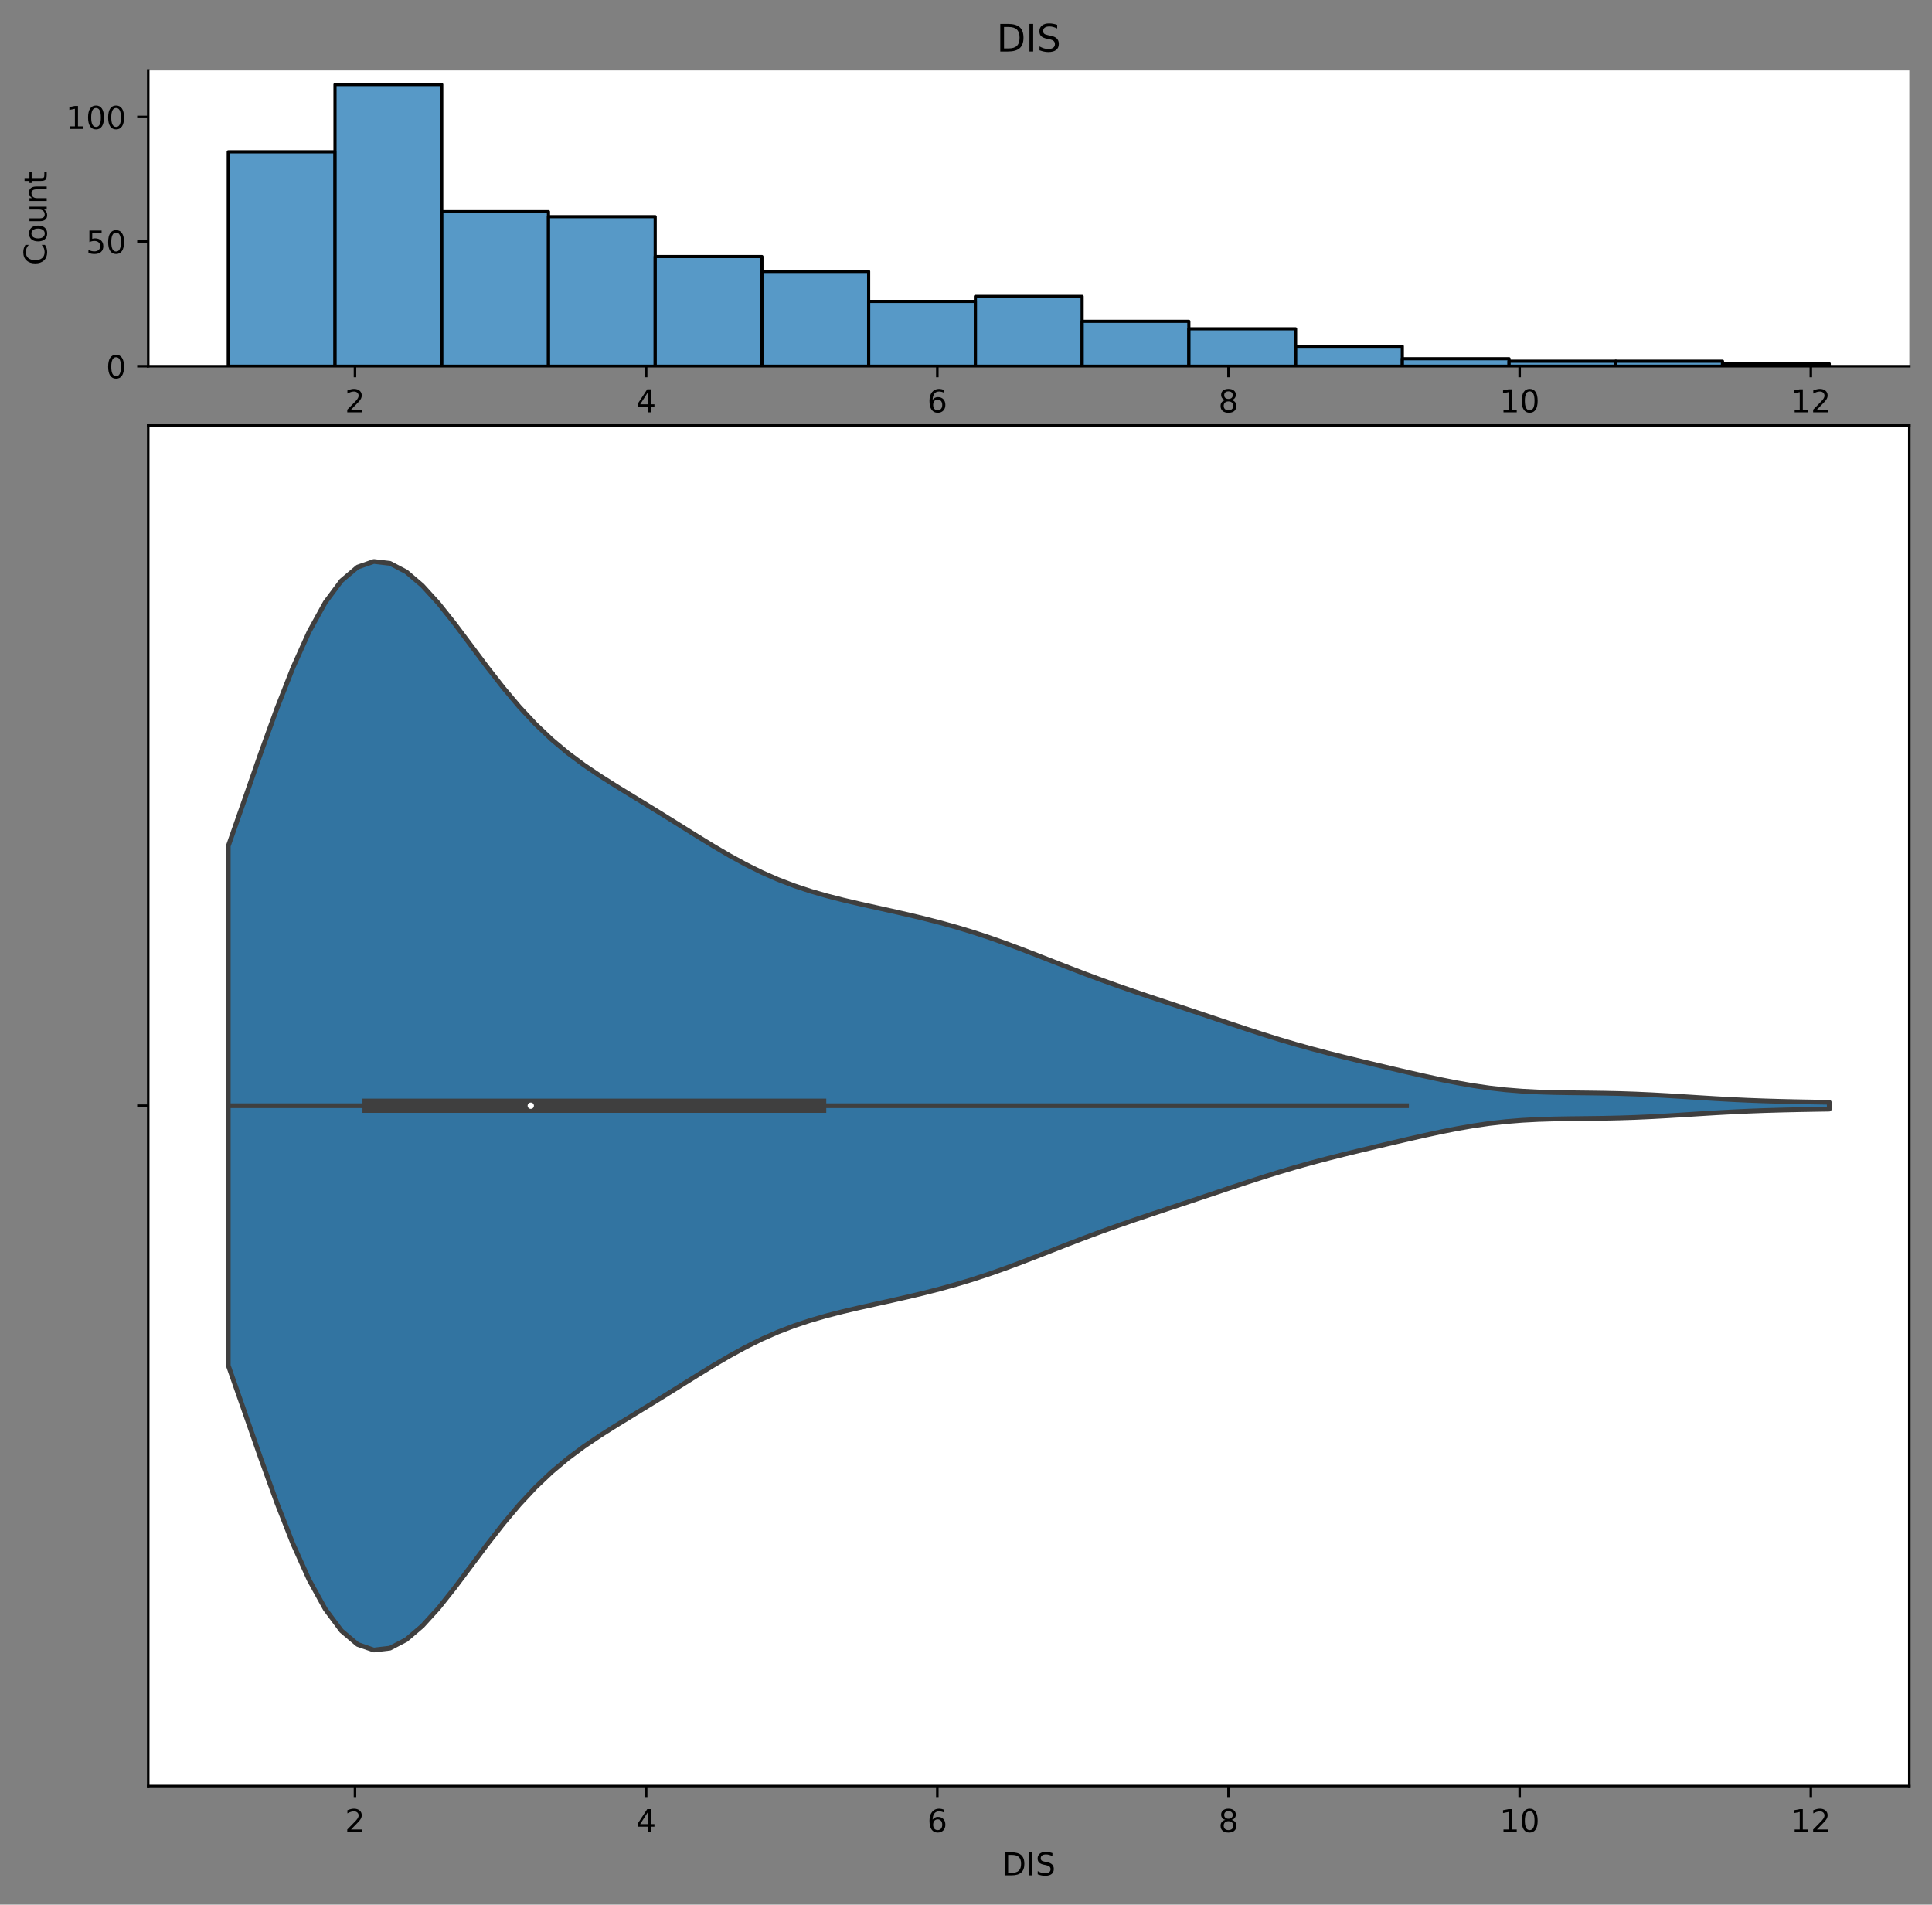 <?xml version="1.0" encoding="utf-8" standalone="no"?>
<!DOCTYPE svg PUBLIC "-//W3C//DTD SVG 1.1//EN"
  "http://www.w3.org/Graphics/SVG/1.1/DTD/svg11.dtd">
<!-- Created with matplotlib (https://matplotlib.org/) -->
<svg height="603.474pt" version="1.1" viewBox="0 0 612.166 603.474" width="612.166pt" xmlns="http://www.w3.org/2000/svg" xmlns:xlink="http://www.w3.org/1999/xlink">
 <rect x="0" y="0" width="612.166" height="603.474" fill="#808080" stroke="none"/>
 <defs>
  <style type="text/css">*{stroke-linecap:butt;stroke-linejoin:round;}</style>
 </defs>
 <g id="figure_1">
  <g id="patch_1">
   <path d="M 0 603.474 
L 612.166 603.474 
L 612.166 0 
L 0 0 
z
" style="fill:none;"/>
  </g>
  <g id="axes_1">
   <g id="patch_2">
    <path d="M 46.966 116.042 
L 604.966 116.042 
L 604.966 22.318 
L 46.966 22.318 
z
" style="fill:#ffffff;"/>
   </g>
   <g id="patch_3">
    <path clip-path="url(#p18bf809c83)" d="M 72.329 116.042 
L 106.147 116.042 
L 106.147 48.109 
L 72.329 48.109 
z
" style="fill:#1f77b4;fill-opacity:0.75;stroke:#000000;stroke-linejoin:miter;"/>
   </g>
   <g id="patch_4">
    <path clip-path="url(#p18bf809c83)" d="M 106.147 116.042 
L 139.966 116.042 
L 139.966 26.781 
L 106.147 26.781 
z
" style="fill:#1f77b4;fill-opacity:0.75;stroke:#000000;stroke-linejoin:miter;"/>
   </g>
   <g id="patch_5">
    <path clip-path="url(#p18bf809c83)" d="M 139.966 116.042 
L 173.784 116.042 
L 173.784 67.067 
L 139.966 67.067 
z
" style="fill:#1f77b4;fill-opacity:0.75;stroke:#000000;stroke-linejoin:miter;"/>
   </g>
   <g id="patch_6">
    <path clip-path="url(#p18bf809c83)" d="M 173.784 116.042 
L 207.602 116.042 
L 207.602 68.647 
L 173.784 68.647 
z
" style="fill:#1f77b4;fill-opacity:0.75;stroke:#000000;stroke-linejoin:miter;"/>
   </g>
   <g id="patch_7">
    <path clip-path="url(#p18bf809c83)" d="M 207.602 116.042 
L 241.42 116.042 
L 241.42 81.286 
L 207.602 81.286 
z
" style="fill:#1f77b4;fill-opacity:0.75;stroke:#000000;stroke-linejoin:miter;"/>
   </g>
   <g id="patch_8">
    <path clip-path="url(#p18bf809c83)" d="M 241.42 116.042 
L 275.238 116.042 
L 275.238 86.025 
L 241.42 86.025 
z
" style="fill:#1f77b4;fill-opacity:0.75;stroke:#000000;stroke-linejoin:miter;"/>
   </g>
   <g id="patch_9">
    <path clip-path="url(#p18bf809c83)" d="M 275.238 116.042 
L 309.057 116.042 
L 309.057 95.504 
L 275.238 95.504 
z
" style="fill:#1f77b4;fill-opacity:0.75;stroke:#000000;stroke-linejoin:miter;"/>
   </g>
   <g id="patch_10">
    <path clip-path="url(#p18bf809c83)" d="M 309.057 116.042 
L 342.875 116.042 
L 342.875 93.924 
L 309.057 93.924 
z
" style="fill:#1f77b4;fill-opacity:0.75;stroke:#000000;stroke-linejoin:miter;"/>
   </g>
   <g id="patch_11">
    <path clip-path="url(#p18bf809c83)" d="M 342.875 116.042 
L 376.693 116.042 
L 376.693 101.824 
L 342.875 101.824 
z
" style="fill:#1f77b4;fill-opacity:0.75;stroke:#000000;stroke-linejoin:miter;"/>
   </g>
   <g id="patch_12">
    <path clip-path="url(#p18bf809c83)" d="M 376.693 116.042 
L 410.511 116.042 
L 410.511 104.193 
L 376.693 104.193 
z
" style="fill:#1f77b4;fill-opacity:0.75;stroke:#000000;stroke-linejoin:miter;"/>
   </g>
   <g id="patch_13">
    <path clip-path="url(#p18bf809c83)" d="M 410.511 116.042 
L 444.329 116.042 
L 444.329 109.723 
L 410.511 109.723 
z
" style="fill:#1f77b4;fill-opacity:0.75;stroke:#000000;stroke-linejoin:miter;"/>
   </g>
   <g id="patch_14">
    <path clip-path="url(#p18bf809c83)" d="M 444.329 116.042 
L 478.147 116.042 
L 478.147 113.672 
L 444.329 113.672 
z
" style="fill:#1f77b4;fill-opacity:0.75;stroke:#000000;stroke-linejoin:miter;"/>
   </g>
   <g id="patch_15">
    <path clip-path="url(#p18bf809c83)" d="M 478.147 116.042 
L 511.966 116.042 
L 511.966 114.462 
L 478.147 114.462 
z
" style="fill:#1f77b4;fill-opacity:0.75;stroke:#000000;stroke-linejoin:miter;"/>
   </g>
   <g id="patch_16">
    <path clip-path="url(#p18bf809c83)" d="M 511.966 116.042 
L 545.784 116.042 
L 545.784 114.462 
L 511.966 114.462 
z
" style="fill:#1f77b4;fill-opacity:0.75;stroke:#000000;stroke-linejoin:miter;"/>
   </g>
   <g id="patch_17">
    <path clip-path="url(#p18bf809c83)" d="M 545.784 116.042 
L 579.602 116.042 
L 579.602 115.252 
L 545.784 115.252 
z
" style="fill:#1f77b4;fill-opacity:0.75;stroke:#000000;stroke-linejoin:miter;"/>
   </g>
   <g id="matplotlib.axis_1">
    <g id="xtick_1">
     <g id="line2d_1">
      <defs>
       <path d="M 0 0 
L 0 3.5 
" id="m03eecea210" style="stroke:#000000;stroke-width:0.8;"/>
      </defs>
      <g>
       <use style="stroke:#000000;stroke-width:0.8;" x="112.48" xlink:href="#m03eecea210" y="116.042"/>
      </g>
     </g>
     <g id="text_1">
      <!-- 2 -->
      <g transform="translate(109.298 130.641)scale(0.1 -0.1)">
       <defs>
        <path d="M 19.188 8.297 
L 53.609 8.297 
L 53.609 0 
L 7.328 0 
L 7.328 8.297 
Q 12.938 14.109 22.625 23.891 
Q 32.328 33.688 34.812 36.531 
Q 39.547 41.844 41.422 45.531 
Q 43.312 49.219 43.312 52.781 
Q 43.312 58.594 39.234 62.25 
Q 35.156 65.922 28.609 65.922 
Q 23.969 65.922 18.812 64.312 
Q 13.672 62.703 7.812 59.422 
L 7.812 69.391 
Q 13.766 71.781 18.938 73 
Q 24.125 74.219 28.422 74.219 
Q 39.75 74.219 46.484 68.547 
Q 53.219 62.891 53.219 53.422 
Q 53.219 48.922 51.531 44.891 
Q 49.859 40.875 45.406 35.406 
Q 44.188 33.984 37.641 27.219 
Q 31.109 20.453 19.188 8.297 
z
" id="DejaVuSans-50"/>
       </defs>
       <use xlink:href="#DejaVuSans-50"/>
      </g>
     </g>
    </g>
    <g id="xtick_2">
     <g id="line2d_2">
      <g>
       <use style="stroke:#000000;stroke-width:0.8;" x="204.737" xlink:href="#m03eecea210" y="116.042"/>
      </g>
     </g>
     <g id="text_2">
      <!-- 4 -->
      <g transform="translate(201.556 130.641)scale(0.1 -0.1)">
       <defs>
        <path d="M 37.797 64.312 
L 12.891 25.391 
L 37.797 25.391 
z
M 35.203 72.906 
L 47.609 72.906 
L 47.609 25.391 
L 58.016 25.391 
L 58.016 17.188 
L 47.609 17.188 
L 47.609 0 
L 37.797 0 
L 37.797 17.188 
L 4.891 17.188 
L 4.891 26.703 
z
" id="DejaVuSans-52"/>
       </defs>
       <use xlink:href="#DejaVuSans-52"/>
      </g>
     </g>
    </g>
    <g id="xtick_3">
     <g id="line2d_3">
      <g>
       <use style="stroke:#000000;stroke-width:0.8;" x="296.994" xlink:href="#m03eecea210" y="116.042"/>
      </g>
     </g>
     <g id="text_3">
      <!-- 6 -->
      <g transform="translate(293.813 130.641)scale(0.1 -0.1)">
       <defs>
        <path d="M 33.016 40.375 
Q 26.375 40.375 22.484 35.828 
Q 18.609 31.297 18.609 23.391 
Q 18.609 15.531 22.484 10.953 
Q 26.375 6.391 33.016 6.391 
Q 39.656 6.391 43.531 10.953 
Q 47.406 15.531 47.406 23.391 
Q 47.406 31.297 43.531 35.828 
Q 39.656 40.375 33.016 40.375 
z
M 52.594 71.297 
L 52.594 62.312 
Q 48.875 64.062 45.094 64.984 
Q 41.312 65.922 37.594 65.922 
Q 27.828 65.922 22.672 59.328 
Q 17.531 52.734 16.797 39.406 
Q 19.672 43.656 24.016 45.922 
Q 28.375 48.188 33.594 48.188 
Q 44.578 48.188 50.953 41.516 
Q 57.328 34.859 57.328 23.391 
Q 57.328 12.156 50.688 5.359 
Q 44.047 -1.422 33.016 -1.422 
Q 20.359 -1.422 13.672 8.266 
Q 6.984 17.969 6.984 36.375 
Q 6.984 53.656 15.188 63.938 
Q 23.391 74.219 37.203 74.219 
Q 40.922 74.219 44.703 73.484 
Q 48.484 72.75 52.594 71.297 
z
" id="DejaVuSans-54"/>
       </defs>
       <use xlink:href="#DejaVuSans-54"/>
      </g>
     </g>
    </g>
    <g id="xtick_4">
     <g id="line2d_4">
      <g>
       <use style="stroke:#000000;stroke-width:0.8;" x="389.252" xlink:href="#m03eecea210" y="116.042"/>
      </g>
     </g>
     <g id="text_4">
      <!-- 8 -->
      <g transform="translate(386.071 130.641)scale(0.1 -0.1)">
       <defs>
        <path d="M 31.781 34.625 
Q 24.75 34.625 20.719 30.859 
Q 16.703 27.094 16.703 20.516 
Q 16.703 13.922 20.719 10.156 
Q 24.75 6.391 31.781 6.391 
Q 38.812 6.391 42.859 10.172 
Q 46.922 13.969 46.922 20.516 
Q 46.922 27.094 42.891 30.859 
Q 38.875 34.625 31.781 34.625 
z
M 21.922 38.812 
Q 15.578 40.375 12.031 44.719 
Q 8.5 49.078 8.5 55.328 
Q 8.5 64.062 14.719 69.141 
Q 20.953 74.219 31.781 74.219 
Q 42.672 74.219 48.875 69.141 
Q 55.078 64.062 55.078 55.328 
Q 55.078 49.078 51.531 44.719 
Q 48 40.375 41.703 38.812 
Q 48.828 37.156 52.797 32.312 
Q 56.781 27.484 56.781 20.516 
Q 56.781 9.906 50.312 4.234 
Q 43.844 -1.422 31.781 -1.422 
Q 19.734 -1.422 13.25 4.234 
Q 6.781 9.906 6.781 20.516 
Q 6.781 27.484 10.781 32.312 
Q 14.797 37.156 21.922 38.812 
z
M 18.312 54.391 
Q 18.312 48.734 21.844 45.562 
Q 25.391 42.391 31.781 42.391 
Q 38.141 42.391 41.719 45.562 
Q 45.312 48.734 45.312 54.391 
Q 45.312 60.062 41.719 63.234 
Q 38.141 66.406 31.781 66.406 
Q 25.391 66.406 21.844 63.234 
Q 18.312 60.062 18.312 54.391 
z
" id="DejaVuSans-56"/>
       </defs>
       <use xlink:href="#DejaVuSans-56"/>
      </g>
     </g>
    </g>
    <g id="xtick_5">
     <g id="line2d_5">
      <g>
       <use style="stroke:#000000;stroke-width:0.8;" x="481.509" xlink:href="#m03eecea210" y="116.042"/>
      </g>
     </g>
     <g id="text_5">
      <!-- 10 -->
      <g transform="translate(475.147 130.641)scale(0.1 -0.1)">
       <defs>
        <path d="M 12.406 8.297 
L 28.516 8.297 
L 28.516 63.922 
L 10.984 60.406 
L 10.984 69.391 
L 28.422 72.906 
L 38.281 72.906 
L 38.281 8.297 
L 54.391 8.297 
L 54.391 0 
L 12.406 0 
z
" id="DejaVuSans-49"/>
        <path d="M 31.781 66.406 
Q 24.172 66.406 20.328 58.906 
Q 16.5 51.422 16.5 36.375 
Q 16.5 21.391 20.328 13.891 
Q 24.172 6.391 31.781 6.391 
Q 39.453 6.391 43.281 13.891 
Q 47.125 21.391 47.125 36.375 
Q 47.125 51.422 43.281 58.906 
Q 39.453 66.406 31.781 66.406 
z
M 31.781 74.219 
Q 44.047 74.219 50.516 64.516 
Q 56.984 54.828 56.984 36.375 
Q 56.984 17.969 50.516 8.266 
Q 44.047 -1.422 31.781 -1.422 
Q 19.531 -1.422 13.062 8.266 
Q 6.594 17.969 6.594 36.375 
Q 6.594 54.828 13.062 64.516 
Q 19.531 74.219 31.781 74.219 
z
" id="DejaVuSans-48"/>
       </defs>
       <use xlink:href="#DejaVuSans-49"/>
       <use x="63.623" xlink:href="#DejaVuSans-48"/>
      </g>
     </g>
    </g>
    <g id="xtick_6">
     <g id="line2d_6">
      <g>
       <use style="stroke:#000000;stroke-width:0.8;" x="573.767" xlink:href="#m03eecea210" y="116.042"/>
      </g>
     </g>
     <g id="text_6">
      <!-- 12 -->
      <g transform="translate(567.404 130.641)scale(0.1 -0.1)">
       <use xlink:href="#DejaVuSans-49"/>
       <use x="63.623" xlink:href="#DejaVuSans-50"/>
      </g>
     </g>
    </g>
    <g id="text_7">
     <!-- DIS -->
     <g transform="translate(317.466 144.319)scale(0.1 -0.1)">
      <defs>
       <path d="M 19.672 64.797 
L 19.672 8.109 
L 31.594 8.109 
Q 46.688 8.109 53.688 14.938 
Q 60.688 21.781 60.688 36.531 
Q 60.688 51.172 53.688 57.984 
Q 46.688 64.797 31.594 64.797 
z
M 9.812 72.906 
L 30.078 72.906 
Q 51.266 72.906 61.172 64.094 
Q 71.094 55.281 71.094 36.531 
Q 71.094 17.672 61.125 8.828 
Q 51.172 0 30.078 0 
L 9.812 0 
z
" id="DejaVuSans-68"/>
       <path d="M 9.812 72.906 
L 19.672 72.906 
L 19.672 0 
L 9.812 0 
z
" id="DejaVuSans-73"/>
       <path d="M 53.516 70.516 
L 53.516 60.891 
Q 47.906 63.578 42.922 64.891 
Q 37.938 66.219 33.297 66.219 
Q 25.25 66.219 20.875 63.094 
Q 16.5 59.969 16.5 54.203 
Q 16.5 49.359 19.406 46.891 
Q 22.312 44.438 30.422 42.922 
L 36.375 41.703 
Q 47.406 39.594 52.656 34.297 
Q 57.906 29 57.906 20.125 
Q 57.906 9.516 50.797 4.047 
Q 43.703 -1.422 29.984 -1.422 
Q 24.812 -1.422 18.969 -0.25 
Q 13.141 0.922 6.891 3.219 
L 6.891 13.375 
Q 12.891 10.016 18.656 8.297 
Q 24.422 6.594 29.984 6.594 
Q 38.422 6.594 43.016 9.906 
Q 47.609 13.234 47.609 19.391 
Q 47.609 24.75 44.312 27.781 
Q 41.016 30.812 33.5 32.328 
L 27.484 33.5 
Q 16.453 35.688 11.516 40.375 
Q 6.594 45.062 6.594 53.422 
Q 6.594 63.094 13.406 68.656 
Q 20.219 74.219 32.172 74.219 
Q 37.312 74.219 42.625 73.281 
Q 47.953 72.359 53.516 70.516 
z
" id="DejaVuSans-83"/>
      </defs>
      <use xlink:href="#DejaVuSans-68"/>
      <use x="77.002" xlink:href="#DejaVuSans-73"/>
      <use x="106.494" xlink:href="#DejaVuSans-83"/>
     </g>
    </g>
   </g>
   <g id="matplotlib.axis_2">
    <g id="ytick_1">
     <g id="line2d_7">
      <defs>
       <path d="M 0 0 
L -3.5 0 
" id="m4cdcee2143" style="stroke:#000000;stroke-width:0.8;"/>
      </defs>
      <g>
       <use style="stroke:#000000;stroke-width:0.8;" x="46.966" xlink:href="#m4cdcee2143" y="116.042"/>
      </g>
     </g>
     <g id="text_8">
      <!-- 0 -->
      <g transform="translate(33.603 119.841)scale(0.1 -0.1)">
       <use xlink:href="#DejaVuSans-48"/>
      </g>
     </g>
    </g>
    <g id="ytick_2">
     <g id="line2d_8">
      <g>
       <use style="stroke:#000000;stroke-width:0.8;" x="46.966" xlink:href="#m4cdcee2143" y="76.546"/>
      </g>
     </g>
     <g id="text_9">
      <!-- 50 -->
      <g transform="translate(27.241 80.345)scale(0.1 -0.1)">
       <defs>
        <path d="M 10.797 72.906 
L 49.516 72.906 
L 49.516 64.594 
L 19.828 64.594 
L 19.828 46.734 
Q 21.969 47.469 24.109 47.828 
Q 26.266 48.188 28.422 48.188 
Q 40.625 48.188 47.75 41.5 
Q 54.891 34.812 54.891 23.391 
Q 54.891 11.625 47.562 5.094 
Q 40.234 -1.422 26.906 -1.422 
Q 22.312 -1.422 17.547 -0.641 
Q 12.797 0.141 7.719 1.703 
L 7.719 11.625 
Q 12.109 9.234 16.797 8.062 
Q 21.484 6.891 26.703 6.891 
Q 35.156 6.891 40.078 11.328 
Q 45.016 15.766 45.016 23.391 
Q 45.016 31 40.078 35.438 
Q 35.156 39.891 26.703 39.891 
Q 22.75 39.891 18.812 39.016 
Q 14.891 38.141 10.797 36.281 
z
" id="DejaVuSans-53"/>
       </defs>
       <use xlink:href="#DejaVuSans-53"/>
       <use x="63.623" xlink:href="#DejaVuSans-48"/>
      </g>
     </g>
    </g>
    <g id="ytick_3">
     <g id="line2d_9">
      <g>
       <use style="stroke:#000000;stroke-width:0.8;" x="46.966" xlink:href="#m4cdcee2143" y="37.05"/>
      </g>
     </g>
     <g id="text_10">
      <!-- 100 -->
      <g transform="translate(20.878 40.849)scale(0.1 -0.1)">
       <use xlink:href="#DejaVuSans-49"/>
       <use x="63.623" xlink:href="#DejaVuSans-48"/>
       <use x="127.246" xlink:href="#DejaVuSans-48"/>
      </g>
     </g>
    </g>
    <g id="text_11">
     <!-- Count -->
     <g transform="translate(14.798 84.029)rotate(-90)scale(0.1 -0.1)">
      <defs>
       <path d="M 64.406 67.281 
L 64.406 56.891 
Q 59.422 61.531 53.781 63.812 
Q 48.141 66.109 41.797 66.109 
Q 29.297 66.109 22.656 58.469 
Q 16.016 50.828 16.016 36.375 
Q 16.016 21.969 22.656 14.328 
Q 29.297 6.688 41.797 6.688 
Q 48.141 6.688 53.781 8.984 
Q 59.422 11.281 64.406 15.922 
L 64.406 5.609 
Q 59.234 2.094 53.438 0.328 
Q 47.656 -1.422 41.219 -1.422 
Q 24.656 -1.422 15.125 8.703 
Q 5.609 18.844 5.609 36.375 
Q 5.609 53.953 15.125 64.078 
Q 24.656 74.219 41.219 74.219 
Q 47.75 74.219 53.531 72.484 
Q 59.328 70.75 64.406 67.281 
z
" id="DejaVuSans-67"/>
       <path d="M 30.609 48.391 
Q 23.391 48.391 19.188 42.75 
Q 14.984 37.109 14.984 27.297 
Q 14.984 17.484 19.156 11.844 
Q 23.344 6.203 30.609 6.203 
Q 37.797 6.203 41.984 11.859 
Q 46.188 17.531 46.188 27.297 
Q 46.188 37.016 41.984 42.703 
Q 37.797 48.391 30.609 48.391 
z
M 30.609 56 
Q 42.328 56 49.016 48.375 
Q 55.719 40.766 55.719 27.297 
Q 55.719 13.875 49.016 6.219 
Q 42.328 -1.422 30.609 -1.422 
Q 18.844 -1.422 12.172 6.219 
Q 5.516 13.875 5.516 27.297 
Q 5.516 40.766 12.172 48.375 
Q 18.844 56 30.609 56 
z
" id="DejaVuSans-111"/>
       <path d="M 8.5 21.578 
L 8.5 54.688 
L 17.484 54.688 
L 17.484 21.922 
Q 17.484 14.156 20.5 10.266 
Q 23.531 6.391 29.594 6.391 
Q 36.859 6.391 41.078 11.031 
Q 45.312 15.672 45.312 23.688 
L 45.312 54.688 
L 54.297 54.688 
L 54.297 0 
L 45.312 0 
L 45.312 8.406 
Q 42.047 3.422 37.719 1 
Q 33.406 -1.422 27.688 -1.422 
Q 18.266 -1.422 13.375 4.438 
Q 8.5 10.297 8.5 21.578 
z
M 31.109 56 
z
" id="DejaVuSans-117"/>
       <path d="M 54.891 33.016 
L 54.891 0 
L 45.906 0 
L 45.906 32.719 
Q 45.906 40.484 42.875 44.328 
Q 39.844 48.188 33.797 48.188 
Q 26.516 48.188 22.312 43.547 
Q 18.109 38.922 18.109 30.906 
L 18.109 0 
L 9.078 0 
L 9.078 54.688 
L 18.109 54.688 
L 18.109 46.188 
Q 21.344 51.125 25.703 53.562 
Q 30.078 56 35.797 56 
Q 45.219 56 50.047 50.172 
Q 54.891 44.344 54.891 33.016 
z
" id="DejaVuSans-110"/>
       <path d="M 18.312 70.219 
L 18.312 54.688 
L 36.812 54.688 
L 36.812 47.703 
L 18.312 47.703 
L 18.312 18.016 
Q 18.312 11.328 20.141 9.422 
Q 21.969 7.516 27.594 7.516 
L 36.812 7.516 
L 36.812 0 
L 27.594 0 
Q 17.188 0 13.234 3.875 
Q 9.281 7.766 9.281 18.016 
L 9.281 47.703 
L 2.688 47.703 
L 2.688 54.688 
L 9.281 54.688 
L 9.281 70.219 
z
" id="DejaVuSans-116"/>
      </defs>
      <use xlink:href="#DejaVuSans-67"/>
      <use x="69.824" xlink:href="#DejaVuSans-111"/>
      <use x="131.006" xlink:href="#DejaVuSans-117"/>
      <use x="194.385" xlink:href="#DejaVuSans-110"/>
      <use x="257.764" xlink:href="#DejaVuSans-116"/>
     </g>
    </g>
   </g>
   <g id="patch_18">
    <path d="M 46.966 116.042 
L 46.966 22.318 
" style="fill:none;stroke:#000000;stroke-linecap:square;stroke-linejoin:miter;stroke-width:0.8;"/>
   </g>
   <g id="patch_19">
    <path d="M 46.966 116.042 
L 604.966 116.042 
" style="fill:none;stroke:#000000;stroke-linecap:square;stroke-linejoin:miter;stroke-width:0.8;"/>
   </g>
   <g id="text_12">
    <!-- DIS -->
    <g transform="translate(315.767 16.318)scale(0.12 -0.12)">
     <use xlink:href="#DejaVuSans-68"/>
     <use x="77.002" xlink:href="#DejaVuSans-73"/>
     <use x="106.494" xlink:href="#DejaVuSans-83"/>
    </g>
   </g>
  </g>
  <g id="axes_2">
   <g id="patch_20">
    <path d="M 46.966 565.918 
L 604.966 565.918 
L 604.966 134.787 
L 46.966 134.787 
z
" style="fill:#ffffff;"/>
   </g>
   <g id="PolyCollection_1">
    <defs>
     <path d="M 72.329 -170.84 
L 72.329 -335.404 
L 77.453 -350.034 
L 82.577 -364.728 
L 87.701 -378.895 
L 92.825 -391.942 
L 97.949 -403.327 
L 103.073 -412.608 
L 108.197 -419.481 
L 113.321 -423.797 
L 118.445 -425.574 
L 123.569 -424.978 
L 128.693 -422.302 
L 133.817 -417.929 
L 138.941 -412.296 
L 144.065 -405.851 
L 149.189 -399.018 
L 154.313 -392.169 
L 159.437 -385.598 
L 164.561 -379.511 
L 169.685 -374.021 
L 174.809 -369.155 
L 179.933 -364.867 
L 185.057 -361.059 
L 190.181 -357.602 
L 195.304 -354.363 
L 200.428 -351.222 
L 205.552 -348.093 
L 210.676 -344.93 
L 215.8 -341.731 
L 220.924 -338.531 
L 226.048 -335.392 
L 231.172 -332.387 
L 236.296 -329.587 
L 241.42 -327.046 
L 246.544 -324.793 
L 251.668 -322.829 
L 256.792 -321.13 
L 261.916 -319.653 
L 267.04 -318.341 
L 272.164 -317.14 
L 277.288 -315.995 
L 282.412 -314.861 
L 287.536 -313.699 
L 292.66 -312.476 
L 297.784 -311.165 
L 302.908 -309.744 
L 308.032 -308.197 
L 313.156 -306.52 
L 318.28 -304.72 
L 323.404 -302.816 
L 328.528 -300.842 
L 333.652 -298.834 
L 338.776 -296.833 
L 343.9 -294.871 
L 349.023 -292.969 
L 354.147 -291.134 
L 359.271 -289.36 
L 364.395 -287.63 
L 369.519 -285.924 
L 374.643 -284.221 
L 379.767 -282.51 
L 384.891 -280.789 
L 390.015 -279.069 
L 395.139 -277.368 
L 400.263 -275.71 
L 405.387 -274.116 
L 410.511 -272.601 
L 415.635 -271.17 
L 420.759 -269.817 
L 425.883 -268.526 
L 431.007 -267.277 
L 436.131 -266.053 
L 441.255 -264.844 
L 446.379 -263.65 
L 451.503 -262.488 
L 456.627 -261.382 
L 461.751 -260.367 
L 466.875 -259.475 
L 471.999 -258.733 
L 477.123 -258.155 
L 482.247 -257.74 
L 487.371 -257.47 
L 492.495 -257.313 
L 497.619 -257.227 
L 502.742 -257.17 
L 507.866 -257.102 
L 512.99 -256.993 
L 518.114 -256.824 
L 523.238 -256.594 
L 528.362 -256.313 
L 533.486 -255.998 
L 538.61 -255.673 
L 543.734 -255.361 
L 548.858 -255.08 
L 553.982 -254.842 
L 559.106 -254.65 
L 564.23 -254.5 
L 569.354 -254.384 
L 574.478 -254.289 
L 579.602 -254.204 
L 579.602 -252.039 
L 579.602 -252.039 
L 574.478 -251.955 
L 569.354 -251.86 
L 564.23 -251.743 
L 559.106 -251.593 
L 553.982 -251.401 
L 548.858 -251.163 
L 543.734 -250.882 
L 538.61 -250.571 
L 533.486 -250.246 
L 528.362 -249.931 
L 523.238 -249.649 
L 518.114 -249.419 
L 512.99 -249.251 
L 507.866 -249.141 
L 502.742 -249.073 
L 497.619 -249.016 
L 492.495 -248.931 
L 487.371 -248.774 
L 482.247 -248.503 
L 477.123 -248.088 
L 471.999 -247.511 
L 466.875 -246.768 
L 461.751 -245.876 
L 456.627 -244.861 
L 451.503 -243.756 
L 446.379 -242.593 
L 441.255 -241.4 
L 436.131 -240.19 
L 431.007 -238.966 
L 425.883 -237.718 
L 420.759 -236.427 
L 415.635 -235.074 
L 410.511 -233.643 
L 405.387 -232.128 
L 400.263 -230.534 
L 395.139 -228.875 
L 390.015 -227.174 
L 384.891 -225.454 
L 379.767 -223.734 
L 374.643 -222.023 
L 369.519 -220.32 
L 364.395 -218.613 
L 359.271 -216.884 
L 354.147 -215.11 
L 349.023 -213.275 
L 343.9 -211.373 
L 338.776 -209.411 
L 333.652 -207.409 
L 328.528 -205.402 
L 323.404 -203.427 
L 318.28 -201.524 
L 313.156 -199.723 
L 308.032 -198.046 
L 302.908 -196.499 
L 297.784 -195.078 
L 292.66 -193.767 
L 287.536 -192.544 
L 282.412 -191.382 
L 277.288 -190.248 
L 272.164 -189.104 
L 267.04 -187.902 
L 261.916 -186.591 
L 256.792 -185.113 
L 251.668 -183.414 
L 246.544 -181.451 
L 241.42 -179.198 
L 236.296 -176.657 
L 231.172 -173.857 
L 226.048 -170.852 
L 220.924 -167.713 
L 215.8 -164.513 
L 210.676 -161.314 
L 205.552 -158.151 
L 200.428 -155.022 
L 195.304 -151.881 
L 190.181 -148.641 
L 185.057 -145.184 
L 179.933 -141.376 
L 174.809 -137.088 
L 169.685 -132.222 
L 164.561 -126.732 
L 159.437 -120.645 
L 154.313 -114.074 
L 149.189 -107.225 
L 144.065 -100.393 
L 138.941 -93.948 
L 133.817 -88.315 
L 128.693 -83.942 
L 123.569 -81.265 
L 118.445 -80.669 
L 113.321 -82.446 
L 108.197 -86.763 
L 103.073 -93.635 
L 97.949 -102.917 
L 92.825 -114.301 
L 87.701 -127.348 
L 82.577 -141.515 
L 77.453 -156.21 
L 72.329 -170.84 
z
" id="m367606e802" style="stroke:#3f3f3f;stroke-width:1.5;"/>
    </defs>
    <g clip-path="url(#p43c491ec3d)">
     <use style="fill:#3274a1;stroke:#3f3f3f;stroke-width:1.5;" x="0" xlink:href="#m367606e802" y="603.474"/>
    </g>
   </g>
   <g id="matplotlib.axis_3">
    <g id="xtick_7">
     <g id="line2d_10">
      <g>
       <use style="stroke:#000000;stroke-width:0.8;" x="112.48" xlink:href="#m03eecea210" y="565.918"/>
      </g>
     </g>
     <g id="text_13">
      <!-- 2 -->
      <g transform="translate(109.298 580.517)scale(0.1 -0.1)">
       <use xlink:href="#DejaVuSans-50"/>
      </g>
     </g>
    </g>
    <g id="xtick_8">
     <g id="line2d_11">
      <g>
       <use style="stroke:#000000;stroke-width:0.8;" x="204.737" xlink:href="#m03eecea210" y="565.918"/>
      </g>
     </g>
     <g id="text_14">
      <!-- 4 -->
      <g transform="translate(201.556 580.517)scale(0.1 -0.1)">
       <use xlink:href="#DejaVuSans-52"/>
      </g>
     </g>
    </g>
    <g id="xtick_9">
     <g id="line2d_12">
      <g>
       <use style="stroke:#000000;stroke-width:0.8;" x="296.994" xlink:href="#m03eecea210" y="565.918"/>
      </g>
     </g>
     <g id="text_15">
      <!-- 6 -->
      <g transform="translate(293.813 580.517)scale(0.1 -0.1)">
       <use xlink:href="#DejaVuSans-54"/>
      </g>
     </g>
    </g>
    <g id="xtick_10">
     <g id="line2d_13">
      <g>
       <use style="stroke:#000000;stroke-width:0.8;" x="389.252" xlink:href="#m03eecea210" y="565.918"/>
      </g>
     </g>
     <g id="text_16">
      <!-- 8 -->
      <g transform="translate(386.071 580.517)scale(0.1 -0.1)">
       <use xlink:href="#DejaVuSans-56"/>
      </g>
     </g>
    </g>
    <g id="xtick_11">
     <g id="line2d_14">
      <g>
       <use style="stroke:#000000;stroke-width:0.8;" x="481.509" xlink:href="#m03eecea210" y="565.918"/>
      </g>
     </g>
     <g id="text_17">
      <!-- 10 -->
      <g transform="translate(475.147 580.517)scale(0.1 -0.1)">
       <use xlink:href="#DejaVuSans-49"/>
       <use x="63.623" xlink:href="#DejaVuSans-48"/>
      </g>
     </g>
    </g>
    <g id="xtick_12">
     <g id="line2d_15">
      <g>
       <use style="stroke:#000000;stroke-width:0.8;" x="573.767" xlink:href="#m03eecea210" y="565.918"/>
      </g>
     </g>
     <g id="text_18">
      <!-- 12 -->
      <g transform="translate(567.404 580.517)scale(0.1 -0.1)">
       <use xlink:href="#DejaVuSans-49"/>
       <use x="63.623" xlink:href="#DejaVuSans-50"/>
      </g>
     </g>
    </g>
    <g id="text_19">
     <!-- DIS -->
     <g transform="translate(317.466 594.195)scale(0.1 -0.1)">
      <use xlink:href="#DejaVuSans-68"/>
      <use x="77.002" xlink:href="#DejaVuSans-73"/>
      <use x="106.494" xlink:href="#DejaVuSans-83"/>
     </g>
    </g>
   </g>
   <g id="matplotlib.axis_4">
    <g id="ytick_4">
     <g id="line2d_16">
      <g>
       <use style="stroke:#000000;stroke-width:0.8;" x="46.966" xlink:href="#m4cdcee2143" y="350.353"/>
      </g>
     </g>
    </g>
   </g>
   <g id="line2d_17">
    <path clip-path="url(#p43c491ec3d)" d="M 72.329 350.353 
L 445.663 350.353 
" style="fill:none;stroke:#3f3f3f;stroke-linecap:square;stroke-width:1.5;"/>
   </g>
   <g id="line2d_18">
    <path clip-path="url(#p43c491ec3d)" d="M 117.101 350.353 
L 259.558 350.353 
" style="fill:none;stroke:#3f3f3f;stroke-linecap:square;stroke-width:4.5;"/>
   </g>
   <g id="patch_21">
    <path d="M 46.966 565.918 
L 46.966 134.787 
" style="fill:none;stroke:#000000;stroke-linecap:square;stroke-linejoin:miter;stroke-width:0.8;"/>
   </g>
   <g id="patch_22">
    <path d="M 604.966 565.918 
L 604.966 134.787 
" style="fill:none;stroke:#000000;stroke-linecap:square;stroke-linejoin:miter;stroke-width:0.8;"/>
   </g>
   <g id="patch_23">
    <path d="M 46.966 565.918 
L 604.966 565.918 
" style="fill:none;stroke:#000000;stroke-linecap:square;stroke-linejoin:miter;stroke-width:0.8;"/>
   </g>
   <g id="patch_24">
    <path d="M 46.966 134.787 
L 604.966 134.787 
" style="fill:none;stroke:#000000;stroke-linecap:square;stroke-linejoin:miter;stroke-width:0.8;"/>
   </g>
   <g id="PathCollection_1">
    <defs>
     <path d="M 0 1.5 
C 0.398 1.5 0.779 1.342 1.061 1.061 
C 1.342 0.779 1.5 0.398 1.5 0 
C 1.5 -0.398 1.342 -0.779 1.061 -1.061 
C 0.779 -1.342 0.398 -1.5 0 -1.5 
C -0.398 -1.5 -0.779 -1.342 -1.061 -1.061 
C -1.342 -0.779 -1.5 -0.398 -1.5 0 
C -1.5 0.398 -1.342 0.779 -1.061 1.061 
C -0.779 1.342 -0.398 1.5 0 1.5 
z
" id="mc58825b1e3" style="stroke:#3f3f3f;"/>
    </defs>
    <g clip-path="url(#p43c491ec3d)">
     <use style="fill:#ffffff;stroke:#3f3f3f;" x="168.178" xlink:href="#mc58825b1e3" y="350.353"/>
    </g>
   </g>
  </g>
 </g>
 <defs>
  <clipPath id="p18bf809c83">
   <rect height="93.724" width="558" x="46.966" y="22.318"/>
  </clipPath>
  <clipPath id="p43c491ec3d">
   <rect height="431.131" width="558" x="46.966" y="134.787"/>
  </clipPath>
 </defs>
</svg>
